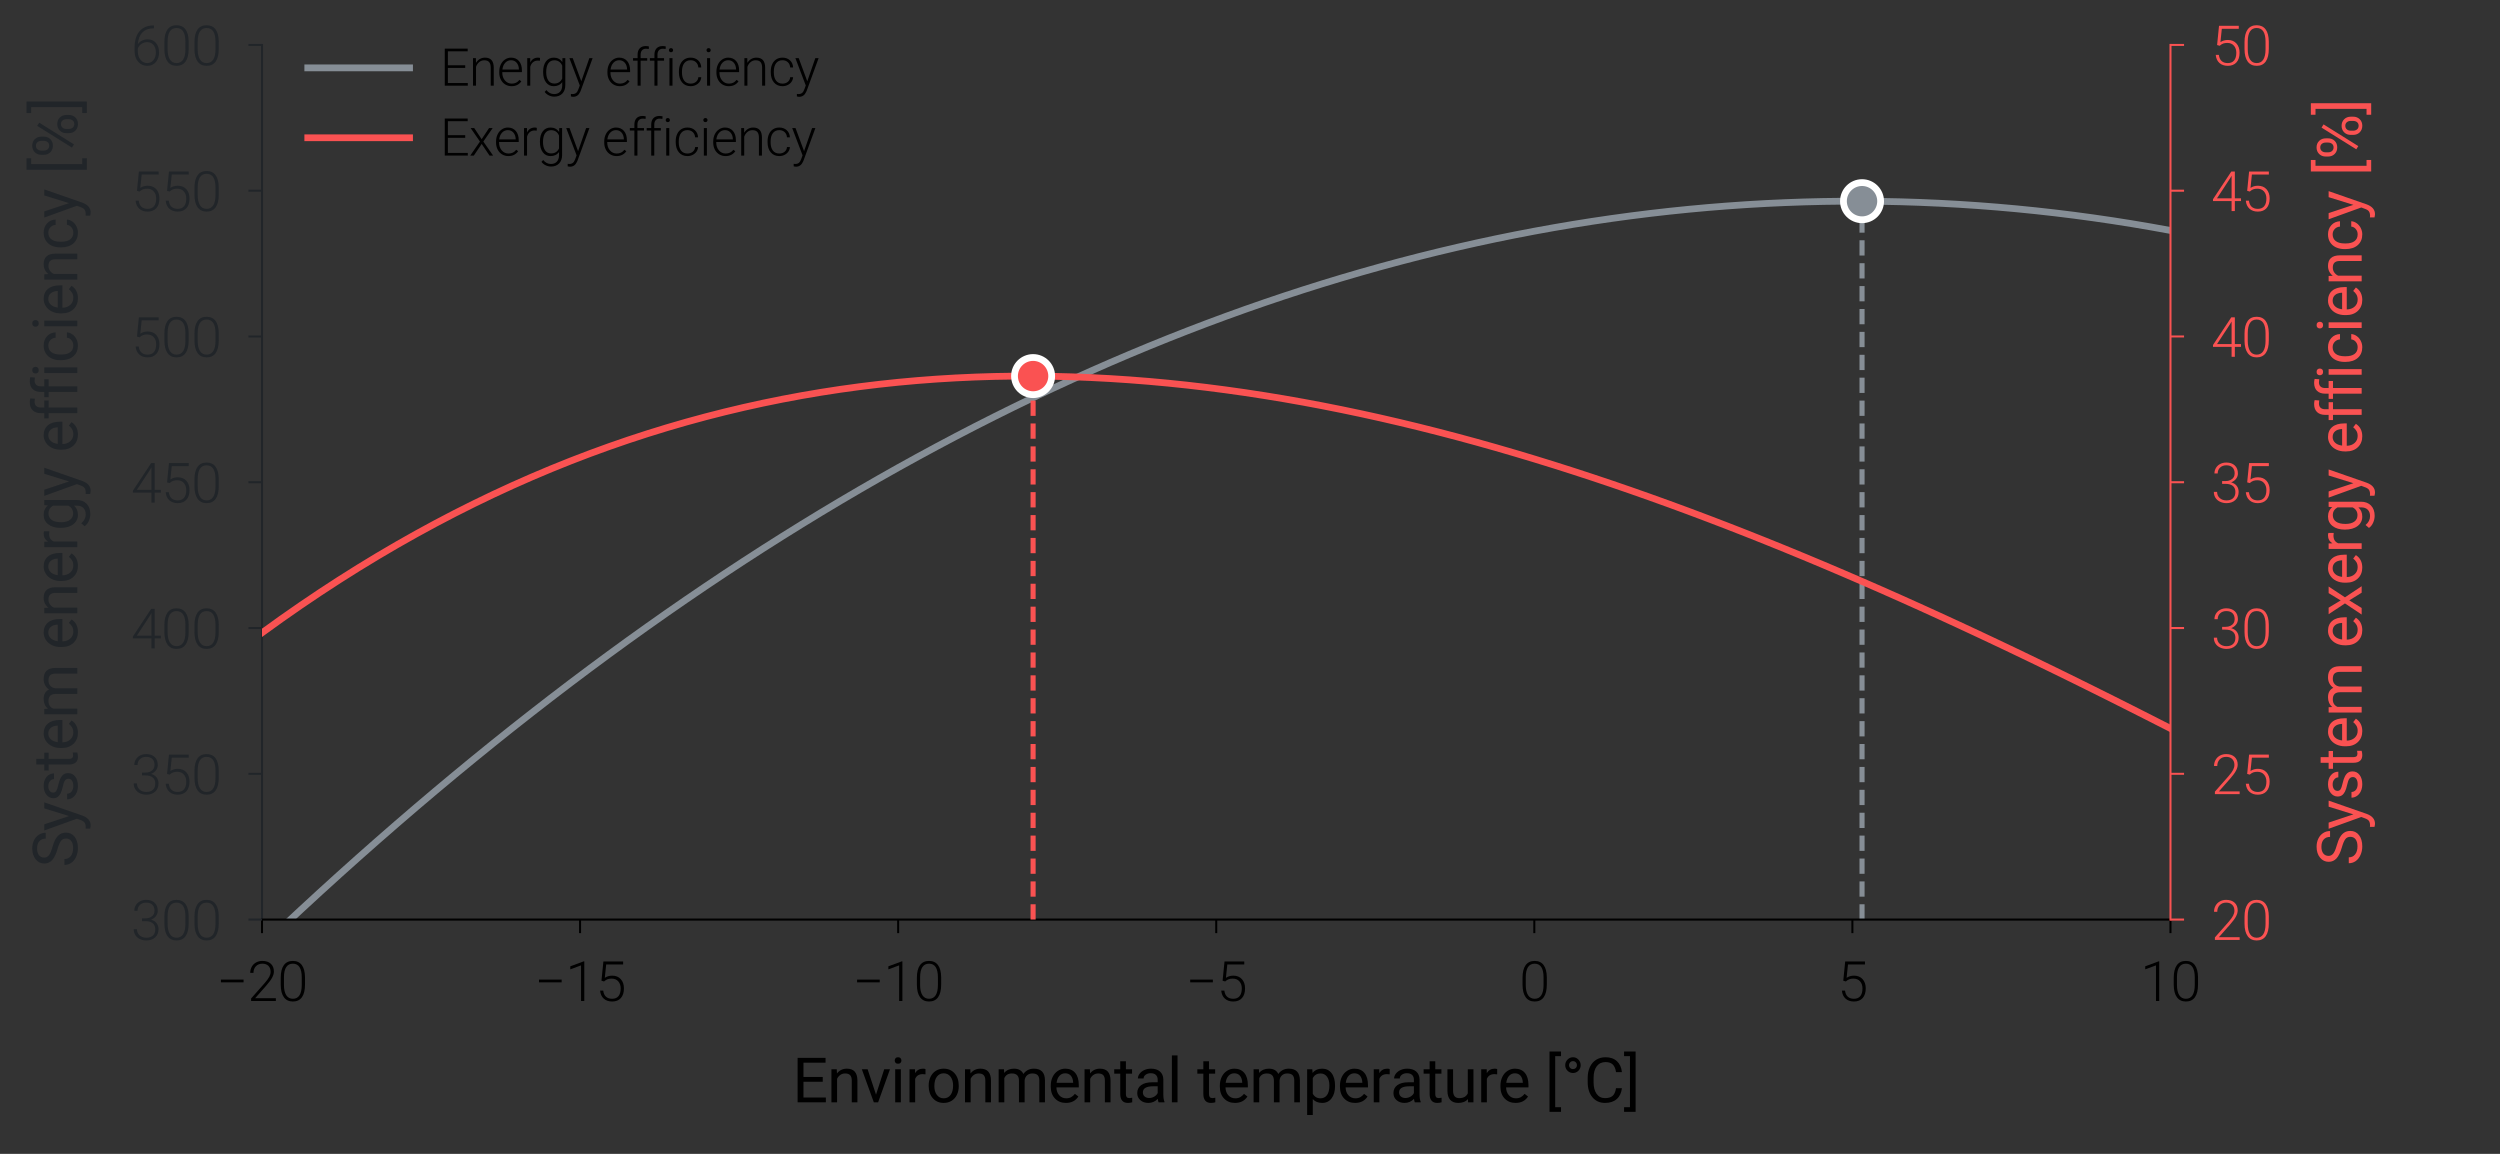 <?xml version="1.0" encoding="utf-8" standalone="no"?>
<!DOCTYPE svg PUBLIC "-//W3C//DTD SVG 1.1//EN"
  "http://www.w3.org/Graphics/SVG/1.1/DTD/svg11.dtd">
<svg xmlns:xlink="http://www.w3.org/1999/xlink" width="368.504pt" height="170.079pt" viewBox="0 0 368.504 170.079" xmlns="http://www.w3.org/2000/svg" version="1.1">
 <rect x="0" y="0" width="368.504" height="170.079" fill="#333333" stroke="none"/>
 <defs>
  <style type="text/css">*{stroke-linejoin: round; stroke-linecap: butt}</style>
 </defs>
 <g id="figure_1">
  <g id="patch_1">
   <path d="M 0 170.079 
L 368.504 170.079 
L 368.504 0 
L 0 0 
L 0 170.079 
z
" style="fill: none"/>
  </g>
  <g id="axes_1">
   <g id="patch_2">
    <path d="M 38.618 135.545 
L 319.932 135.545 
L 319.932 6.623 
L 38.618 6.623 
L 38.618 135.545 
z
" style="fill: none"/>
   </g>
   <g id="line2d_1">
    <path d="M 38.618 139.482 
L 41.459 136.798 
L 44.301 134.148 
L 47.142 131.533 
L 49.984 128.953 
L 52.826 126.408 
L 55.667 123.897 
L 58.509 121.421 
L 61.35 118.979 
L 64.192 116.572 
L 67.033 114.199 
L 69.875 111.861 
L 72.716 109.556 
L 75.558 107.286 
L 78.4 105.05 
L 81.241 102.848 
L 84.083 100.679 
L 86.924 98.545 
L 89.766 96.444 
L 92.607 94.377 
L 95.449 92.344 
L 98.29 90.344 
L 101.132 88.378 
L 103.974 86.445 
L 106.815 84.545 
L 109.657 82.679 
L 112.498 80.845 
L 115.34 79.045 
L 118.181 77.278 
L 121.023 75.543 
L 123.864 73.842 
L 126.706 72.173 
L 129.548 70.538 
L 132.389 68.934 
L 135.231 67.364 
L 138.072 65.826 
L 140.914 64.32 
L 143.755 62.847 
L 146.597 61.407 
L 149.438 59.999 
L 152.28 58.623 
L 155.122 57.279 
L 157.963 55.968 
L 160.805 54.688 
L 163.646 53.441 
L 166.488 52.226 
L 169.329 51.043 
L 172.171 49.892 
L 175.012 48.773 
L 177.854 47.686 
L 180.695 46.631 
L 183.537 45.608 
L 186.379 44.617 
L 189.22 43.657 
L 192.062 42.73 
L 194.903 41.834 
L 197.745 40.97 
L 200.586 40.138 
L 203.428 39.338 
L 206.269 38.569 
L 209.111 37.832 
L 211.953 37.127 
L 214.794 36.454 
L 217.636 35.812 
L 220.477 35.202 
L 223.319 34.624 
L 226.16 34.078 
L 229.002 33.563 
L 231.843 33.08 
L 234.685 32.629 
L 237.527 32.209 
L 240.368 31.822 
L 243.21 31.466 
L 246.051 31.142 
L 248.893 30.85 
L 251.734 30.589 
L 254.576 30.361 
L 257.417 30.164 
L 260.259 29.999 
L 263.101 29.867 
L 265.942 29.766 
L 268.784 29.697 
L 271.625 29.66 
L 274.467 29.655 
L 277.308 29.683 
L 280.15 29.742 
L 282.991 29.834 
L 285.833 29.958 
L 288.675 30.114 
L 291.516 30.302 
L 294.358 30.523 
L 297.199 30.776 
L 300.041 31.062 
L 302.882 31.38 
L 305.724 31.73 
L 308.565 32.114 
L 311.407 32.529 
L 314.249 32.978 
L 317.09 33.459 
L 319.932 33.973 
" clip-path="url(#pca8b439098)" style="fill: none; stroke: #868e96; stroke-linecap: square"/>
   </g>
   <g id="line2d_2">
    <path d="M 274.467 135.545 
L 274.467 29.655 
" clip-path="url(#pca8b439098)" style="fill: none; stroke-dasharray: 2.25,1.125; stroke-dashoffset: 0; stroke: #868e96; stroke-width: 0.75"/>
   </g>
   <g id="patch_3">
    <path d="M 38.618 135.545 
L 38.618 6.623 
" style="fill: none; stroke: #212529; stroke-width: 0.3; stroke-linejoin: miter; stroke-linecap: square"/>
   </g>
   <g id="patch_4">
    <path d="M 38.618 135.545 
L 319.932 135.545 
" style="fill: none; stroke: #000000; stroke-width: 0.3; stroke-linejoin: miter; stroke-linecap: square"/>
   </g>
   <g id="matplotlib.axis_1">
    <g id="xtick_1">
     <g id="line2d_3">
      <defs>
       <path id="m936cfe4690" d="M 0 0 
L 0 2 
" style="stroke: #000000; stroke-width: 0.3"/>
      </defs>
      <g>
       <use xlink:href="#m936cfe4690" x="38.618" y="135.545" style="stroke: #000000; stroke-width: 0.3"/>
      </g>
     </g>
     <g id="text_1">
      <!-- −20 -->
      <g transform="translate(31.903 147.545) scale(0.08 -0.08)">
       <defs>
        <path id="Roboto-Light-2212" d="M 3125 2144 
L 516 2144 
L 516 2463 
L 3125 2463 
L 3125 2144 
z
" transform="scale(0.016)"/>
        <path id="Roboto-Light-32" d="M 3278 0 
L 428 0 
L 428 288 
L 1988 2056 
Q 2375 2503 2525 2793 
Q 2675 3084 2675 3359 
Q 2675 3791 2422 4042 
Q 2169 4294 1725 4294 
Q 1266 4294 983 4000 
Q 700 3706 700 3238 
L 328 3238 
Q 328 3622 501 3937 
Q 675 4253 995 4433 
Q 1316 4613 1725 4613 
Q 2350 4613 2701 4284 
Q 3053 3956 3053 3391 
Q 3053 3072 2854 2694 
Q 2656 2316 2156 1750 
L 888 316 
L 3278 316 
L 3278 0 
z
" transform="scale(0.016)"/>
        <path id="Roboto-Light-30" d="M 3172 1897 
Q 3172 934 2819 435 
Q 2466 -63 1778 -63 
Q 1103 -63 743 426 
Q 384 916 375 1850 
L 375 2666 
Q 375 3625 731 4119 
Q 1088 4613 1772 4613 
Q 2447 4613 2803 4136 
Q 3159 3659 3172 2731 
L 3172 1897 
z
M 2797 2713 
Q 2797 3494 2542 3894 
Q 2288 4294 1772 4294 
Q 1266 4294 1009 3903 
Q 753 3513 747 2750 
L 747 1856 
Q 747 1078 1011 665 
Q 1275 253 1778 253 
Q 2278 253 2536 656 
Q 2794 1059 2797 1838 
L 2797 2713 
z
" transform="scale(0.016)"/>
       </defs>
       <use xlink:href="#Roboto-Light-2212"/>
       <use xlink:href="#Roboto-Light-32" transform="translate(57.031 0)"/>
       <use xlink:href="#Roboto-Light-30" transform="translate(112.451 0)"/>
      </g>
     </g>
    </g>
    <g id="xtick_2">
     <g id="line2d_4">
      <g>
       <use xlink:href="#m936cfe4690" x="85.503" y="135.545" style="stroke: #000000; stroke-width: 0.3"/>
      </g>
     </g>
     <g id="text_2">
      <!-- −15 -->
      <g transform="translate(78.788 147.545) scale(0.08 -0.08)">
       <defs>
        <path id="Roboto-Light-31" d="M 2169 0 
L 1794 0 
L 1794 4100 
L 556 3641 
L 556 3991 
L 2106 4566 
L 2169 4566 
L 2169 0 
z
" transform="scale(0.016)"/>
        <path id="Roboto-Light-35" d="M 681 2331 
L 903 4550 
L 3178 4550 
L 3178 4203 
L 1225 4203 
L 1066 2666 
Q 1431 2916 1922 2916 
Q 2538 2916 2903 2516 
Q 3269 2116 3269 1450 
Q 3269 731 2912 334 
Q 2556 -63 1909 -63 
Q 1316 -63 947 268 
Q 578 600 525 1197 
L 884 1197 
Q 938 731 1200 492 
Q 1463 253 1909 253 
Q 2397 253 2645 562 
Q 2894 872 2894 1444 
Q 2894 1944 2616 2259 
Q 2338 2575 1856 2575 
Q 1591 2575 1394 2508 
Q 1197 2441 978 2247 
L 681 2331 
z
" transform="scale(0.016)"/>
       </defs>
       <use xlink:href="#Roboto-Light-2212"/>
       <use xlink:href="#Roboto-Light-31" transform="translate(57.031 0)"/>
       <use xlink:href="#Roboto-Light-35" transform="translate(112.451 0)"/>
      </g>
     </g>
    </g>
    <g id="xtick_3">
     <g id="line2d_5">
      <g>
       <use xlink:href="#m936cfe4690" x="132.389" y="135.545" style="stroke: #000000; stroke-width: 0.3"/>
      </g>
     </g>
     <g id="text_3">
      <!-- −10 -->
      <g transform="translate(125.674 147.545) scale(0.08 -0.08)">
       <use xlink:href="#Roboto-Light-2212"/>
       <use xlink:href="#Roboto-Light-31" transform="translate(57.031 0)"/>
       <use xlink:href="#Roboto-Light-30" transform="translate(112.451 0)"/>
      </g>
     </g>
    </g>
    <g id="xtick_4">
     <g id="line2d_6">
      <g>
       <use xlink:href="#m936cfe4690" x="179.275" y="135.545" style="stroke: #000000; stroke-width: 0.3"/>
      </g>
     </g>
     <g id="text_4">
      <!-- −5 -->
      <g transform="translate(174.777 147.545) scale(0.08 -0.08)">
       <use xlink:href="#Roboto-Light-2212"/>
       <use xlink:href="#Roboto-Light-35" transform="translate(57.031 0)"/>
      </g>
     </g>
    </g>
    <g id="xtick_5">
     <g id="line2d_7">
      <g>
       <use xlink:href="#m936cfe4690" x="226.16" y="135.545" style="stroke: #000000; stroke-width: 0.3"/>
      </g>
     </g>
     <g id="text_5">
      <!-- 0 -->
      <g transform="translate(223.943 147.545) scale(0.08 -0.08)">
       <use xlink:href="#Roboto-Light-30"/>
      </g>
     </g>
    </g>
    <g id="xtick_6">
     <g id="line2d_8">
      <g>
       <use xlink:href="#m936cfe4690" x="273.046" y="135.545" style="stroke: #000000; stroke-width: 0.3"/>
      </g>
     </g>
     <g id="text_6">
      <!-- 5 -->
      <g transform="translate(270.829 147.545) scale(0.08 -0.08)">
       <use xlink:href="#Roboto-Light-35"/>
      </g>
     </g>
    </g>
    <g id="xtick_7">
     <g id="line2d_9">
      <g>
       <use xlink:href="#m936cfe4690" x="319.932" y="135.545" style="stroke: #000000; stroke-width: 0.3"/>
      </g>
     </g>
     <g id="text_7">
      <!-- 10 -->
      <g transform="translate(315.498 147.545) scale(0.08 -0.08)">
       <use xlink:href="#Roboto-Light-31"/>
       <use xlink:href="#Roboto-Light-30" transform="translate(55.42 0)"/>
      </g>
     </g>
    </g>
    <g id="text_8">
     <!-- Environmental temperature [°C] -->
     <g transform="translate(116.809 162.482) scale(0.09 -0.09)">
      <defs>
       <path id="Roboto-Regular-45" d="M 3100 2103 
L 1128 2103 
L 1128 491 
L 3419 491 
L 3419 0 
L 528 0 
L 528 4550 
L 3388 4550 
L 3388 4056 
L 1128 4056 
L 1128 2594 
L 3100 2594 
L 3100 2103 
z
" transform="scale(0.016)"/>
       <path id="Roboto-Regular-6e" d="M 984 3381 
L 1003 2956 
Q 1391 3444 2016 3444 
Q 3088 3444 3097 2234 
L 3097 0 
L 2519 0 
L 2519 2238 
Q 2516 2603 2352 2778 
Q 2188 2953 1841 2953 
Q 1559 2953 1346 2803 
Q 1134 2653 1016 2409 
L 1016 0 
L 438 0 
L 438 3381 
L 984 3381 
z
" transform="scale(0.016)"/>
       <path id="Roboto-Regular-76" d="M 1553 784 
L 2391 3381 
L 2981 3381 
L 1769 0 
L 1328 0 
L 103 3381 
L 694 3381 
L 1553 784 
z
" transform="scale(0.016)"/>
       <path id="Roboto-Regular-69" d="M 1066 0 
L 488 0 
L 488 3381 
L 1066 3381 
L 1066 0 
z
M 441 4278 
Q 441 4419 527 4516 
Q 613 4613 781 4613 
Q 950 4613 1037 4516 
Q 1125 4419 1125 4278 
Q 1125 4138 1037 4044 
Q 950 3950 781 3950 
Q 613 3950 527 4044 
Q 441 4138 441 4278 
z
" transform="scale(0.016)"/>
       <path id="Roboto-Regular-72" d="M 2072 2863 
Q 1941 2884 1788 2884 
Q 1219 2884 1016 2400 
L 1016 0 
L 438 0 
L 438 3381 
L 1000 3381 
L 1009 2991 
Q 1294 3444 1816 3444 
Q 1984 3444 2072 3400 
L 2072 2863 
z
" transform="scale(0.016)"/>
       <path id="Roboto-Regular-6f" d="M 284 1722 
Q 284 2219 479 2616 
Q 675 3013 1023 3228 
Q 1372 3444 1819 3444 
Q 2509 3444 2936 2966 
Q 3363 2488 3363 1694 
L 3363 1653 
Q 3363 1159 3173 767 
Q 2984 375 2632 156 
Q 2281 -63 1825 -63 
Q 1138 -63 711 415 
Q 284 894 284 1681 
L 284 1722 
z
M 866 1653 
Q 866 1091 1127 750 
Q 1388 409 1825 409 
Q 2266 409 2525 754 
Q 2784 1100 2784 1722 
Q 2784 2278 2520 2623 
Q 2256 2969 1819 2969 
Q 1391 2969 1128 2628 
Q 866 2288 866 1653 
z
" transform="scale(0.016)"/>
       <path id="Roboto-Regular-6d" d="M 981 3381 
L 997 3006 
Q 1369 3444 2000 3444 
Q 2709 3444 2966 2900 
Q 3134 3144 3404 3294 
Q 3675 3444 4044 3444 
Q 5156 3444 5175 2266 
L 5175 0 
L 4597 0 
L 4597 2231 
Q 4597 2594 4431 2773 
Q 4266 2953 3875 2953 
Q 3553 2953 3340 2761 
Q 3128 2569 3094 2244 
L 3094 0 
L 2513 0 
L 2513 2216 
Q 2513 2953 1791 2953 
Q 1222 2953 1013 2469 
L 1013 0 
L 434 0 
L 434 3381 
L 981 3381 
z
" transform="scale(0.016)"/>
       <path id="Roboto-Regular-65" d="M 1841 -63 
Q 1153 -63 722 389 
Q 291 841 291 1597 
L 291 1703 
Q 291 2206 483 2601 
Q 675 2997 1020 3220 
Q 1366 3444 1769 3444 
Q 2428 3444 2793 3009 
Q 3159 2575 3159 1766 
L 3159 1525 
L 869 1525 
Q 881 1025 1161 717 
Q 1441 409 1872 409 
Q 2178 409 2390 534 
Q 2603 659 2763 866 
L 3116 591 
Q 2691 -63 1841 -63 
z
M 1769 2969 
Q 1419 2969 1181 2714 
Q 944 2459 888 2000 
L 2581 2000 
L 2581 2044 
Q 2556 2484 2343 2726 
Q 2131 2969 1769 2969 
z
" transform="scale(0.016)"/>
       <path id="Roboto-Regular-74" d="M 1222 4200 
L 1222 3381 
L 1853 3381 
L 1853 2934 
L 1222 2934 
L 1222 838 
Q 1222 634 1306 532 
Q 1391 431 1594 431 
Q 1694 431 1869 469 
L 1869 0 
Q 1641 -63 1425 -63 
Q 1038 -63 841 171 
Q 644 406 644 838 
L 644 2934 
L 28 2934 
L 28 3381 
L 644 3381 
L 644 4200 
L 1222 4200 
z
" transform="scale(0.016)"/>
       <path id="Roboto-Regular-61" d="M 2525 0 
Q 2475 100 2444 356 
Q 2041 -63 1481 -63 
Q 981 -63 661 220 
Q 341 503 341 938 
Q 341 1466 742 1758 
Q 1144 2050 1872 2050 
L 2434 2050 
L 2434 2316 
Q 2434 2619 2253 2798 
Q 2072 2978 1719 2978 
Q 1409 2978 1200 2822 
Q 991 2666 991 2444 
L 409 2444 
Q 409 2697 589 2933 
Q 769 3169 1076 3306 
Q 1384 3444 1753 3444 
Q 2338 3444 2669 3151 
Q 3000 2859 3013 2347 
L 3013 791 
Q 3013 325 3131 50 
L 3131 0 
L 2525 0 
z
M 1566 441 
Q 1838 441 2081 581 
Q 2325 722 2434 947 
L 2434 1641 
L 1981 1641 
Q 919 1641 919 1019 
Q 919 747 1100 594 
Q 1281 441 1566 441 
z
" transform="scale(0.016)"/>
       <path id="Roboto-Regular-6c" d="M 1066 0 
L 488 0 
L 488 4800 
L 1066 4800 
L 1066 0 
z
" transform="scale(0.016)"/>
       <path id="Roboto-Regular-20" transform="scale(0.016)"/>
       <path id="Roboto-Regular-70" d="M 3294 1653 
Q 3294 881 2941 409 
Q 2588 -63 1984 -63 
Q 1369 -63 1016 328 
L 1016 -1300 
L 438 -1300 
L 438 3381 
L 966 3381 
L 994 3006 
Q 1347 3444 1975 3444 
Q 2584 3444 2939 2984 
Q 3294 2525 3294 1706 
L 3294 1653 
z
M 2716 1719 
Q 2716 2291 2472 2622 
Q 2228 2953 1803 2953 
Q 1278 2953 1016 2488 
L 1016 872 
Q 1275 409 1809 409 
Q 2225 409 2470 739 
Q 2716 1069 2716 1719 
z
" transform="scale(0.016)"/>
       <path id="Roboto-Regular-75" d="M 2525 334 
Q 2188 -63 1534 -63 
Q 994 -63 711 251 
Q 428 566 425 1181 
L 425 3381 
L 1003 3381 
L 1003 1197 
Q 1003 428 1628 428 
Q 2291 428 2509 922 
L 2509 3381 
L 3088 3381 
L 3088 0 
L 2538 0 
L 2525 334 
z
" transform="scale(0.016)"/>
       <path id="Roboto-Regular-5b" d="M 1634 4725 
L 1038 4725 
L 1038 -500 
L 1634 -500 
L 1634 -975 
L 456 -975 
L 456 5200 
L 1634 5200 
L 1634 4725 
z
" transform="scale(0.016)"/>
       <path id="Roboto-Regular-b0" d="M 406 3800 
Q 406 4125 639 4369 
Q 872 4613 1203 4613 
Q 1528 4613 1758 4370 
Q 1988 4128 1988 3800 
Q 1988 3469 1758 3234 
Q 1528 3000 1203 3000 
Q 875 3000 640 3234 
Q 406 3469 406 3800 
z
M 1203 3400 
Q 1372 3400 1487 3511 
Q 1603 3622 1603 3800 
Q 1603 3981 1487 4098 
Q 1372 4216 1203 4216 
Q 1031 4216 914 4092 
Q 797 3969 797 3800 
Q 797 3631 914 3515 
Q 1031 3400 1203 3400 
z
" transform="scale(0.016)"/>
       <path id="Roboto-Regular-43" d="M 3875 1444 
Q 3791 722 3342 329 
Q 2894 -63 2150 -63 
Q 1344 -63 858 515 
Q 372 1094 372 2063 
L 372 2500 
Q 372 3134 598 3615 
Q 825 4097 1240 4355 
Q 1656 4613 2203 4613 
Q 2928 4613 3365 4208 
Q 3803 3803 3875 3088 
L 3272 3088 
Q 3194 3631 2933 3875 
Q 2672 4119 2203 4119 
Q 1628 4119 1301 3694 
Q 975 3269 975 2484 
L 975 2044 
Q 975 1303 1284 865 
Q 1594 428 2150 428 
Q 2650 428 2917 654 
Q 3184 881 3272 1444 
L 3875 1444 
z
" transform="scale(0.016)"/>
       <path id="Roboto-Regular-5d" d="M 28 5200 
L 1209 5200 
L 1209 -975 
L 28 -975 
L 28 -500 
L 631 -500 
L 631 4725 
L 28 4725 
L 28 5200 
z
" transform="scale(0.016)"/>
      </defs>
      <use xlink:href="#Roboto-Regular-45"/>
      <use xlink:href="#Roboto-Regular-6e" transform="translate(56.836 0)"/>
      <use xlink:href="#Roboto-Regular-76" transform="translate(112.012 0)"/>
      <use xlink:href="#Roboto-Regular-69" transform="translate(160.449 0)"/>
      <use xlink:href="#Roboto-Regular-72" transform="translate(184.717 0)"/>
      <use xlink:href="#Roboto-Regular-6f" transform="translate(218.555 0)"/>
      <use xlink:href="#Roboto-Regular-6e" transform="translate(275.586 0)"/>
      <use xlink:href="#Roboto-Regular-6d" transform="translate(330.762 0)"/>
      <use xlink:href="#Roboto-Regular-65" transform="translate(418.408 0)"/>
      <use xlink:href="#Roboto-Regular-6e" transform="translate(471.387 0)"/>
      <use xlink:href="#Roboto-Regular-74" transform="translate(526.562 0)"/>
      <use xlink:href="#Roboto-Regular-61" transform="translate(559.229 0)"/>
      <use xlink:href="#Roboto-Regular-6c" transform="translate(613.623 0)"/>
      <use xlink:href="#Roboto-Regular-20" transform="translate(637.891 0)"/>
      <use xlink:href="#Roboto-Regular-74" transform="translate(662.646 0)"/>
      <use xlink:href="#Roboto-Regular-65" transform="translate(695.312 0)"/>
      <use xlink:href="#Roboto-Regular-6d" transform="translate(748.291 0)"/>
      <use xlink:href="#Roboto-Regular-70" transform="translate(835.938 0)"/>
      <use xlink:href="#Roboto-Regular-65" transform="translate(892.041 0)"/>
      <use xlink:href="#Roboto-Regular-72" transform="translate(945.02 0)"/>
      <use xlink:href="#Roboto-Regular-61" transform="translate(978.857 0)"/>
      <use xlink:href="#Roboto-Regular-74" transform="translate(1033.252 0)"/>
      <use xlink:href="#Roboto-Regular-75" transform="translate(1065.918 0)"/>
      <use xlink:href="#Roboto-Regular-72" transform="translate(1121.045 0)"/>
      <use xlink:href="#Roboto-Regular-65" transform="translate(1154.883 0)"/>
      <use xlink:href="#Roboto-Regular-20" transform="translate(1207.861 0)"/>
      <use xlink:href="#Roboto-Regular-5b" transform="translate(1232.617 0)"/>
      <use xlink:href="#Roboto-Regular-b0" transform="translate(1259.131 0)"/>
      <use xlink:href="#Roboto-Regular-43" transform="translate(1296.484 0)"/>
      <use xlink:href="#Roboto-Regular-5d" transform="translate(1361.572 0)"/>
     </g>
    </g>
   </g>
   <g id="matplotlib.axis_2">
    <g id="ytick_1">
     <g id="line2d_10">
      <defs>
       <path id="m266d55caeb" d="M 0 0 
L -2 0 
" style="stroke: #212529; stroke-width: 0.3"/>
      </defs>
      <g>
       <use xlink:href="#m266d55caeb" x="38.618" y="135.545" style="fill: #212529; stroke: #212529; stroke-width: 0.3"/>
      </g>
     </g>
     <g id="text_9">
      <!-- 300 -->
      <g style="fill: #212529" transform="translate(19.317 138.545) scale(0.08 -0.08)">
       <defs>
        <path id="Roboto-Light-33" d="M 1259 2478 
L 1647 2478 
Q 1969 2478 2209 2592 
Q 2450 2706 2576 2904 
Q 2703 3103 2703 3363 
Q 2703 3800 2456 4047 
Q 2209 4294 1747 4294 
Q 1309 4294 1029 4036 
Q 750 3778 750 3356 
L 375 3356 
Q 375 3709 553 4001 
Q 731 4294 1047 4453 
Q 1363 4613 1747 4613 
Q 2366 4613 2722 4275 
Q 3078 3938 3078 3350 
Q 3078 3022 2870 2745 
Q 2663 2469 2300 2331 
Q 2725 2213 2944 1923 
Q 3163 1634 3163 1234 
Q 3163 650 2781 293 
Q 2400 -63 1763 -63 
Q 1356 -63 1017 100 
Q 678 263 492 555 
Q 306 847 306 1234 
L 681 1234 
Q 681 800 984 526 
Q 1288 253 1763 253 
Q 2247 253 2517 501 
Q 2788 750 2788 1222 
Q 2788 1678 2495 1918 
Q 2203 2159 1634 2159 
L 1259 2159 
L 1259 2478 
z
" transform="scale(0.016)"/>
       </defs>
       <use xlink:href="#Roboto-Light-33"/>
       <use xlink:href="#Roboto-Light-30" transform="translate(55.42 0)"/>
       <use xlink:href="#Roboto-Light-30" transform="translate(110.84 0)"/>
      </g>
     </g>
    </g>
    <g id="ytick_2">
     <g id="line2d_11">
      <g>
       <use xlink:href="#m266d55caeb" x="38.618" y="114.058" style="fill: #212529; stroke: #212529; stroke-width: 0.3"/>
      </g>
     </g>
     <g id="text_10">
      <!-- 350 -->
      <g style="fill: #212529" transform="translate(19.317 117.058) scale(0.08 -0.08)">
       <use xlink:href="#Roboto-Light-33"/>
       <use xlink:href="#Roboto-Light-35" transform="translate(55.42 0)"/>
       <use xlink:href="#Roboto-Light-30" transform="translate(110.84 0)"/>
      </g>
     </g>
    </g>
    <g id="ytick_3">
     <g id="line2d_12">
      <g>
       <use xlink:href="#m266d55caeb" x="38.618" y="92.571" style="fill: #212529; stroke: #212529; stroke-width: 0.3"/>
      </g>
     </g>
     <g id="text_11">
      <!-- 400 -->
      <g style="fill: #212529" transform="translate(19.317 95.571) scale(0.08 -0.08)">
       <defs>
        <path id="Roboto-Light-34" d="M 2725 1466 
L 3434 1466 
L 3434 1150 
L 2725 1150 
L 2725 0 
L 2350 0 
L 2350 1150 
L 209 1150 
L 209 1363 
L 2316 4550 
L 2725 4550 
L 2725 1466 
z
M 669 1466 
L 2350 1466 
L 2350 4066 
L 2184 3778 
L 669 1466 
z
" transform="scale(0.016)"/>
       </defs>
       <use xlink:href="#Roboto-Light-34"/>
       <use xlink:href="#Roboto-Light-30" transform="translate(55.42 0)"/>
       <use xlink:href="#Roboto-Light-30" transform="translate(110.84 0)"/>
      </g>
     </g>
    </g>
    <g id="ytick_4">
     <g id="line2d_13">
      <g>
       <use xlink:href="#m266d55caeb" x="38.618" y="71.084" style="fill: #212529; stroke: #212529; stroke-width: 0.3"/>
      </g>
     </g>
     <g id="text_12">
      <!-- 450 -->
      <g style="fill: #212529" transform="translate(19.317 74.084) scale(0.08 -0.08)">
       <use xlink:href="#Roboto-Light-34"/>
       <use xlink:href="#Roboto-Light-35" transform="translate(55.42 0)"/>
       <use xlink:href="#Roboto-Light-30" transform="translate(110.84 0)"/>
      </g>
     </g>
    </g>
    <g id="ytick_5">
     <g id="line2d_14">
      <g>
       <use xlink:href="#m266d55caeb" x="38.618" y="49.597" style="fill: #212529; stroke: #212529; stroke-width: 0.3"/>
      </g>
     </g>
     <g id="text_13">
      <!-- 500 -->
      <g style="fill: #212529" transform="translate(19.317 52.597) scale(0.08 -0.08)">
       <use xlink:href="#Roboto-Light-35"/>
       <use xlink:href="#Roboto-Light-30" transform="translate(55.42 0)"/>
       <use xlink:href="#Roboto-Light-30" transform="translate(110.84 0)"/>
      </g>
     </g>
    </g>
    <g id="ytick_6">
     <g id="line2d_15">
      <g>
       <use xlink:href="#m266d55caeb" x="38.618" y="28.11" style="fill: #212529; stroke: #212529; stroke-width: 0.3"/>
      </g>
     </g>
     <g id="text_14">
      <!-- 550 -->
      <g style="fill: #212529" transform="translate(19.317 31.11) scale(0.08 -0.08)">
       <use xlink:href="#Roboto-Light-35"/>
       <use xlink:href="#Roboto-Light-35" transform="translate(55.42 0)"/>
       <use xlink:href="#Roboto-Light-30" transform="translate(110.84 0)"/>
      </g>
     </g>
    </g>
    <g id="ytick_7">
     <g id="line2d_16">
      <g>
       <use xlink:href="#m266d55caeb" x="38.618" y="6.623" style="fill: #212529; stroke: #212529; stroke-width: 0.3"/>
      </g>
     </g>
     <g id="text_15">
      <!-- 600 -->
      <g style="fill: #212529" transform="translate(19.317 9.623) scale(0.08 -0.08)">
       <defs>
        <path id="Roboto-Light-36" d="M 2634 4584 
L 2634 4256 
L 2591 4256 
Q 1775 4256 1306 3776 
Q 838 3297 788 2444 
Q 975 2703 1265 2845 
Q 1556 2988 1916 2988 
Q 2516 2988 2870 2573 
Q 3225 2159 3225 1491 
Q 3225 1047 3059 690 
Q 2894 334 2584 135 
Q 2275 -63 1878 -63 
Q 1225 -63 815 410 
Q 406 884 406 1634 
L 406 2009 
Q 406 3231 962 3901 
Q 1519 4572 2541 4584 
L 2634 4584 
z
M 1856 2666 
Q 1500 2666 1192 2455 
Q 884 2244 781 1919 
L 781 1600 
Q 781 1006 1086 631 
Q 1391 256 1878 256 
Q 2316 256 2586 603 
Q 2856 950 2856 1478 
Q 2856 2016 2586 2341 
Q 2316 2666 1856 2666 
z
" transform="scale(0.016)"/>
       </defs>
       <use xlink:href="#Roboto-Light-36"/>
       <use xlink:href="#Roboto-Light-30" transform="translate(55.42 0)"/>
       <use xlink:href="#Roboto-Light-30" transform="translate(110.84 0)"/>
      </g>
     </g>
    </g>
    <g id="text_16">
     <!-- System energy efficiency [%] -->
     <g style="fill: #212529" transform="translate(11.396 127.853) rotate(-90) scale(0.09 -0.09)">
      <defs>
       <path id="Roboto-Regular-53" d="M 1869 2028 
Q 1097 2250 745 2573 
Q 394 2897 394 3372 
Q 394 3909 823 4261 
Q 1253 4613 1941 4613 
Q 2409 4613 2776 4431 
Q 3144 4250 3345 3931 
Q 3547 3613 3547 3234 
L 2944 3234 
Q 2944 3647 2681 3883 
Q 2419 4119 1941 4119 
Q 1497 4119 1248 3923 
Q 1000 3728 1000 3381 
Q 1000 3103 1236 2911 
Q 1472 2719 2039 2559 
Q 2606 2400 2926 2208 
Q 3247 2016 3401 1759 
Q 3556 1503 3556 1156 
Q 3556 603 3125 270 
Q 2694 -63 1972 -63 
Q 1503 -63 1097 117 
Q 691 297 470 609 
Q 250 922 250 1319 
L 853 1319 
Q 853 906 1158 667 
Q 1463 428 1972 428 
Q 2447 428 2700 622 
Q 2953 816 2953 1150 
Q 2953 1484 2718 1667 
Q 2484 1850 1869 2028 
z
" transform="scale(0.016)"/>
       <path id="Roboto-Regular-79" d="M 1544 847 
L 2331 3381 
L 2950 3381 
L 1591 -522 
Q 1275 -1366 588 -1366 
L 478 -1356 
L 263 -1316 
L 263 -847 
L 419 -859 
Q 713 -859 877 -740 
Q 1041 -622 1147 -306 
L 1275 38 
L 69 3381 
L 700 3381 
L 1544 847 
z
" transform="scale(0.016)"/>
       <path id="Roboto-Regular-73" d="M 2406 897 
Q 2406 1131 2229 1261 
Q 2053 1391 1614 1484 
Q 1175 1578 917 1709 
Q 659 1841 536 2022 
Q 413 2203 413 2453 
Q 413 2869 764 3156 
Q 1116 3444 1663 3444 
Q 2238 3444 2595 3147 
Q 2953 2850 2953 2388 
L 2372 2388 
Q 2372 2625 2170 2797 
Q 1969 2969 1663 2969 
Q 1347 2969 1169 2831 
Q 991 2694 991 2472 
Q 991 2263 1156 2156 
Q 1322 2050 1755 1953 
Q 2188 1856 2456 1722 
Q 2725 1588 2854 1398 
Q 2984 1209 2984 938 
Q 2984 484 2621 210 
Q 2259 -63 1681 -63 
Q 1275 -63 962 81 
Q 650 225 473 483 
Q 297 741 297 1041 
L 875 1041 
Q 891 750 1108 579 
Q 1325 409 1681 409 
Q 2009 409 2207 542 
Q 2406 675 2406 897 
z
" transform="scale(0.016)"/>
       <path id="Roboto-Regular-67" d="M 300 1719 
Q 300 2509 665 2976 
Q 1031 3444 1634 3444 
Q 2253 3444 2600 3006 
L 2628 3381 
L 3156 3381 
L 3156 81 
Q 3156 -575 2767 -953 
Q 2378 -1331 1722 -1331 
Q 1356 -1331 1006 -1175 
Q 656 -1019 472 -747 
L 772 -400 
Q 1144 -859 1681 -859 
Q 2103 -859 2339 -621 
Q 2575 -384 2575 47 
L 2575 338 
Q 2228 -63 1628 -63 
Q 1034 -63 667 415 
Q 300 894 300 1719 
z
M 881 1653 
Q 881 1081 1115 754 
Q 1350 428 1772 428 
Q 2319 428 2575 925 
L 2575 2469 
Q 2309 2953 1778 2953 
Q 1356 2953 1118 2625 
Q 881 2297 881 1653 
z
" transform="scale(0.016)"/>
       <path id="Roboto-Regular-66" d="M 722 0 
L 722 2934 
L 188 2934 
L 188 3381 
L 722 3381 
L 722 3728 
Q 722 4272 1012 4569 
Q 1303 4866 1834 4866 
Q 2034 4866 2231 4813 
L 2200 4344 
Q 2053 4372 1888 4372 
Q 1606 4372 1453 4208 
Q 1300 4044 1300 3738 
L 1300 3381 
L 2022 3381 
L 2022 2934 
L 1300 2934 
L 1300 0 
L 722 0 
z
" transform="scale(0.016)"/>
       <path id="Roboto-Regular-63" d="M 1794 409 
Q 2103 409 2334 596 
Q 2566 784 2591 1066 
L 3138 1066 
Q 3122 775 2937 512 
Q 2753 250 2445 93 
Q 2138 -63 1794 -63 
Q 1103 -63 695 398 
Q 288 859 288 1659 
L 288 1756 
Q 288 2250 469 2634 
Q 650 3019 989 3231 
Q 1328 3444 1791 3444 
Q 2359 3444 2736 3103 
Q 3113 2763 3138 2219 
L 2591 2219 
Q 2566 2547 2342 2758 
Q 2119 2969 1791 2969 
Q 1350 2969 1108 2651 
Q 866 2334 866 1734 
L 866 1625 
Q 866 1041 1106 725 
Q 1347 409 1794 409 
z
" transform="scale(0.016)"/>
       <path id="Roboto-Regular-25" d="M 328 3675 
Q 328 4084 589 4350 
Q 850 4616 1259 4616 
Q 1675 4616 1933 4348 
Q 2191 4081 2191 3656 
L 2191 3434 
Q 2191 3022 1930 2761 
Q 1669 2500 1266 2500 
Q 859 2500 593 2761 
Q 328 3022 328 3456 
L 328 3675 
z
M 759 3434 
Q 759 3191 896 3033 
Q 1034 2875 1266 2875 
Q 1488 2875 1623 3028 
Q 1759 3181 1759 3447 
L 1759 3675 
Q 1759 3919 1625 4078 
Q 1491 4238 1259 4238 
Q 1028 4238 893 4078 
Q 759 3919 759 3663 
L 759 3434 
z
M 2544 1116 
Q 2544 1525 2805 1789 
Q 3066 2053 3475 2053 
Q 3884 2053 4146 1790 
Q 4409 1528 4409 1094 
L 4409 872 
Q 4409 463 4148 198 
Q 3888 -66 3481 -66 
Q 3075 -66 2809 195 
Q 2544 456 2544 891 
L 2544 1116 
z
M 2975 872 
Q 2975 625 3112 467 
Q 3250 309 3481 309 
Q 3706 309 3840 464 
Q 3975 619 3975 884 
L 3975 1116 
Q 3975 1363 3839 1519 
Q 3703 1675 3475 1675 
Q 3253 1675 3114 1520 
Q 2975 1366 2975 1103 
L 2975 872 
z
M 1397 344 
L 1069 550 
L 3291 4106 
L 3619 3900 
L 1397 344 
z
" transform="scale(0.016)"/>
      </defs>
      <use xlink:href="#Roboto-Regular-53"/>
      <use xlink:href="#Roboto-Regular-79" transform="translate(59.326 0)"/>
      <use xlink:href="#Roboto-Regular-73" transform="translate(106.641 0)"/>
      <use xlink:href="#Roboto-Regular-74" transform="translate(158.203 0)"/>
      <use xlink:href="#Roboto-Regular-65" transform="translate(190.869 0)"/>
      <use xlink:href="#Roboto-Regular-6d" transform="translate(243.848 0)"/>
      <use xlink:href="#Roboto-Regular-20" transform="translate(331.494 0)"/>
      <use xlink:href="#Roboto-Regular-65" transform="translate(356.25 0)"/>
      <use xlink:href="#Roboto-Regular-6e" transform="translate(409.229 0)"/>
      <use xlink:href="#Roboto-Regular-65" transform="translate(464.404 0)"/>
      <use xlink:href="#Roboto-Regular-72" transform="translate(517.383 0)"/>
      <use xlink:href="#Roboto-Regular-67" transform="translate(551.221 0)"/>
      <use xlink:href="#Roboto-Regular-79" transform="translate(607.324 0)"/>
      <use xlink:href="#Roboto-Regular-20" transform="translate(654.639 0)"/>
      <use xlink:href="#Roboto-Regular-65" transform="translate(679.395 0)"/>
      <use xlink:href="#Roboto-Regular-66" transform="translate(732.373 0)"/>
      <use xlink:href="#Roboto-Regular-66" transform="translate(767.09 0)"/>
      <use xlink:href="#Roboto-Regular-69" transform="translate(801.807 0)"/>
      <use xlink:href="#Roboto-Regular-63" transform="translate(826.074 0)"/>
      <use xlink:href="#Roboto-Regular-69" transform="translate(878.418 0)"/>
      <use xlink:href="#Roboto-Regular-65" transform="translate(902.686 0)"/>
      <use xlink:href="#Roboto-Regular-6e" transform="translate(955.664 0)"/>
      <use xlink:href="#Roboto-Regular-63" transform="translate(1010.84 0)"/>
      <use xlink:href="#Roboto-Regular-79" transform="translate(1063.184 0)"/>
      <use xlink:href="#Roboto-Regular-20" transform="translate(1110.498 0)"/>
      <use xlink:href="#Roboto-Regular-5b" transform="translate(1135.254 0)"/>
      <use xlink:href="#Roboto-Regular-25" transform="translate(1161.768 0)"/>
      <use xlink:href="#Roboto-Regular-5d" transform="translate(1235.01 0)"/>
     </g>
    </g>
   </g>
   <g id="PathCollection_1">
    <defs>
     <path id="m3155d02305" d="M 0 2.739 
C 0.726 2.739 1.423 2.45 1.936 1.936 
C 2.45 1.423 2.739 0.726 2.739 0 
C 2.739 -0.726 2.45 -1.423 1.936 -1.936 
C 1.423 -2.45 0.726 -2.739 0 -2.739 
C -0.726 -2.739 -1.423 -2.45 -1.936 -1.936 
C -2.45 -1.423 -2.739 -0.726 -2.739 0 
C -2.739 0.726 -2.45 1.423 -1.936 1.936 
C -1.423 2.45 -0.726 2.739 0 2.739 
z
" style="stroke: #ffffff"/>
    </defs>
    <g clip-path="url(#pca8b439098)">
     <use xlink:href="#m3155d02305" x="274.467" y="29.655" style="fill: #868e96; stroke: #ffffff"/>
    </g>
   </g>
   <g id="legend_1">
    <g id="line2d_17">
     <path d="M 45.368 10.004 
L 52.868 10.004 
L 60.368 10.004 
" style="fill: none; stroke: #868e96; stroke-linecap: square"/>
    </g>
    <g id="text_17">
     <!-- Energy efficiency -->
     <g transform="translate(64.868 12.629) scale(0.075 -0.075)">
      <defs>
       <path id="Roboto-Light-45" d="M 3088 2181 
L 959 2181 
L 959 325 
L 3406 325 
L 3406 0 
L 575 0 
L 575 4550 
L 3391 4550 
L 3391 4222 
L 959 4222 
L 959 2506 
L 3088 2506 
L 3088 2181 
z
" transform="scale(0.016)"/>
       <path id="Roboto-Light-6e" d="M 844 3381 
L 856 2803 
Q 1047 3116 1331 3280 
Q 1616 3444 1959 3444 
Q 2503 3444 2768 3137 
Q 3034 2831 3038 2219 
L 3038 0 
L 2666 0 
L 2666 2222 
Q 2663 2675 2473 2897 
Q 2284 3119 1869 3119 
Q 1522 3119 1255 2901 
Q 988 2684 859 2316 
L 859 0 
L 488 0 
L 488 3381 
L 844 3381 
z
" transform="scale(0.016)"/>
       <path id="Roboto-Light-65" d="M 1797 -63 
Q 1366 -63 1017 150 
Q 669 363 475 742 
Q 281 1122 281 1594 
L 281 1728 
Q 281 2216 470 2606 
Q 659 2997 996 3220 
Q 1334 3444 1728 3444 
Q 2344 3444 2705 3023 
Q 3066 2603 3066 1875 
L 3066 1666 
L 653 1666 
L 653 1594 
Q 653 1019 983 636 
Q 1313 253 1813 253 
Q 2113 253 2342 362 
Q 2572 472 2759 713 
L 2994 534 
Q 2581 -63 1797 -63 
z
M 1728 3125 
Q 1306 3125 1017 2815 
Q 728 2506 666 1984 
L 2694 1984 
L 2694 2025 
Q 2678 2513 2415 2819 
Q 2153 3125 1728 3125 
z
" transform="scale(0.016)"/>
       <path id="Roboto-Light-72" d="M 2050 3063 
Q 1931 3084 1797 3084 
Q 1447 3084 1205 2889 
Q 963 2694 859 2322 
L 859 0 
L 488 0 
L 488 3381 
L 853 3381 
L 859 2844 
Q 1156 3444 1813 3444 
Q 1969 3444 2059 3403 
L 2050 3063 
z
" transform="scale(0.016)"/>
       <path id="Roboto-Light-67" d="M 338 1722 
Q 338 2516 689 2980 
Q 1041 3444 1644 3444 
Q 2334 3444 2694 2894 
L 2713 3381 
L 3063 3381 
L 3063 69 
Q 3063 -584 2697 -965 
Q 2331 -1347 1706 -1347 
Q 1353 -1347 1033 -1189 
Q 713 -1031 528 -769 
L 738 -544 
Q 1134 -1031 1681 -1031 
Q 2150 -1031 2412 -754 
Q 2675 -478 2684 13 
L 2684 438 
Q 2325 -63 1638 -63 
Q 1050 -63 694 406 
Q 338 875 338 1672 
L 338 1722 
z
M 716 1656 
Q 716 1009 975 636 
Q 1234 263 1706 263 
Q 2397 263 2684 881 
L 2684 2453 
Q 2553 2778 2306 2948 
Q 2059 3119 1713 3119 
Q 1241 3119 978 2748 
Q 716 2378 716 1656 
z
" transform="scale(0.016)"/>
       <path id="Roboto-Light-79" d="M 1559 538 
L 2547 3381 
L 2950 3381 
L 1506 -575 
L 1431 -750 
Q 1153 -1366 572 -1366 
Q 438 -1366 284 -1322 
L 281 -1013 
L 475 -1031 
Q 750 -1031 920 -895 
Q 1091 -759 1209 -428 
L 1375 28 
L 100 3381 
L 509 3381 
L 1559 538 
z
" transform="scale(0.016)"/>
       <path id="Roboto-Light-20" transform="scale(0.016)"/>
       <path id="Roboto-Light-66" d="M 756 0 
L 756 3075 
L 197 3075 
L 197 3381 
L 756 3381 
L 756 3791 
Q 756 4309 1020 4587 
Q 1284 4866 1756 4866 
Q 1969 4866 2153 4813 
L 2125 4500 
Q 1969 4538 1784 4538 
Q 1475 4538 1303 4345 
Q 1131 4153 1131 3800 
L 1131 3381 
L 1938 3381 
L 1938 3075 
L 1131 3075 
L 1131 0 
L 756 0 
z
" transform="scale(0.016)"/>
       <path id="Roboto-Light-69" d="M 906 0 
L 531 0 
L 531 3381 
L 906 3381 
L 906 0 
z
M 466 4359 
Q 466 4466 534 4539 
Q 603 4613 722 4613 
Q 841 4613 911 4539 
Q 981 4466 981 4359 
Q 981 4253 911 4181 
Q 841 4109 722 4109 
Q 603 4109 534 4181 
Q 466 4253 466 4359 
z
" transform="scale(0.016)"/>
       <path id="Roboto-Light-63" d="M 1738 253 
Q 2128 253 2392 473 
Q 2656 694 2678 1044 
L 3038 1044 
Q 3022 734 2844 479 
Q 2666 225 2370 81 
Q 2075 -63 1738 -63 
Q 1072 -63 683 400 
Q 294 863 294 1644 
L 294 1756 
Q 294 2256 469 2640 
Q 644 3025 970 3234 
Q 1297 3444 1734 3444 
Q 2291 3444 2652 3112 
Q 3013 2781 3038 2241 
L 2678 2241 
Q 2653 2638 2392 2881 
Q 2131 3125 1734 3125 
Q 1228 3125 948 2759 
Q 669 2394 669 1734 
L 669 1625 
Q 669 978 948 615 
Q 1228 253 1738 253 
z
" transform="scale(0.016)"/>
      </defs>
      <use xlink:href="#Roboto-Light-45"/>
      <use xlink:href="#Roboto-Light-6e" transform="translate(56.885 0)"/>
      <use xlink:href="#Roboto-Light-65" transform="translate(111.816 0)"/>
      <use xlink:href="#Roboto-Light-72" transform="translate(163.477 0)"/>
      <use xlink:href="#Roboto-Light-67" transform="translate(197.119 0)"/>
      <use xlink:href="#Roboto-Light-79" transform="translate(252.588 0)"/>
      <use xlink:href="#Roboto-Light-20" transform="translate(300.098 0)"/>
      <use xlink:href="#Roboto-Light-65" transform="translate(324.414 0)"/>
      <use xlink:href="#Roboto-Light-66" transform="translate(376.074 0)"/>
      <use xlink:href="#Roboto-Light-66" transform="translate(409.18 0)"/>
      <use xlink:href="#Roboto-Light-69" transform="translate(442.285 0)"/>
      <use xlink:href="#Roboto-Light-63" transform="translate(464.697 0)"/>
      <use xlink:href="#Roboto-Light-69" transform="translate(516.211 0)"/>
      <use xlink:href="#Roboto-Light-65" transform="translate(538.623 0)"/>
      <use xlink:href="#Roboto-Light-6e" transform="translate(590.283 0)"/>
      <use xlink:href="#Roboto-Light-63" transform="translate(645.215 0)"/>
      <use xlink:href="#Roboto-Light-79" transform="translate(696.729 0)"/>
     </g>
    </g>
    <g id="line2d_18">
     <path d="M 45.368 20.307 
L 52.868 20.307 
L 60.368 20.307 
" style="fill: none; stroke: #fa5252; stroke-linecap: square"/>
    </g>
    <g id="text_18">
     <!-- Exergy efficiency -->
     <g transform="translate(64.868 22.932) scale(0.075 -0.075)">
      <defs>
       <path id="Roboto-Light-78" d="M 1550 2009 
L 2463 3381 
L 2906 3381 
L 1759 1722 
L 2956 0 
L 2516 0 
L 1553 1431 
L 591 0 
L 150 0 
L 1344 1722 
L 197 3381 
L 638 3381 
L 1550 2009 
z
" transform="scale(0.016)"/>
      </defs>
      <use xlink:href="#Roboto-Light-45"/>
      <use xlink:href="#Roboto-Light-78" transform="translate(56.885 0)"/>
      <use xlink:href="#Roboto-Light-65" transform="translate(105.518 0)"/>
      <use xlink:href="#Roboto-Light-72" transform="translate(157.178 0)"/>
      <use xlink:href="#Roboto-Light-67" transform="translate(190.82 0)"/>
      <use xlink:href="#Roboto-Light-79" transform="translate(246.289 0)"/>
      <use xlink:href="#Roboto-Light-20" transform="translate(293.799 0)"/>
      <use xlink:href="#Roboto-Light-65" transform="translate(318.115 0)"/>
      <use xlink:href="#Roboto-Light-66" transform="translate(369.775 0)"/>
      <use xlink:href="#Roboto-Light-66" transform="translate(402.881 0)"/>
      <use xlink:href="#Roboto-Light-69" transform="translate(435.986 0)"/>
      <use xlink:href="#Roboto-Light-63" transform="translate(458.398 0)"/>
      <use xlink:href="#Roboto-Light-69" transform="translate(509.912 0)"/>
      <use xlink:href="#Roboto-Light-65" transform="translate(532.324 0)"/>
      <use xlink:href="#Roboto-Light-6e" transform="translate(583.984 0)"/>
      <use xlink:href="#Roboto-Light-63" transform="translate(638.916 0)"/>
      <use xlink:href="#Roboto-Light-79" transform="translate(690.43 0)"/>
     </g>
    </g>
   </g>
  </g>
  <g id="axes_2">
   <g id="line2d_19">
    <path d="M 38.618 93.28 
L 41.459 91.236 
L 44.301 89.257 
L 47.142 87.342 
L 49.984 85.49 
L 52.826 83.7 
L 55.667 81.973 
L 58.509 80.306 
L 61.35 78.701 
L 64.192 77.155 
L 67.033 75.669 
L 69.875 74.242 
L 72.716 72.872 
L 75.558 71.56 
L 78.4 70.304 
L 81.241 69.105 
L 84.083 67.961 
L 86.924 66.871 
L 89.766 65.836 
L 92.607 64.853 
L 95.449 63.924 
L 98.29 63.047 
L 101.132 62.221 
L 103.974 61.446 
L 106.815 60.721 
L 109.657 60.045 
L 112.498 59.418 
L 115.34 58.84 
L 118.181 58.309 
L 121.023 57.826 
L 123.864 57.388 
L 126.706 56.997 
L 129.548 56.651 
L 132.389 56.349 
L 135.231 56.091 
L 138.072 55.877 
L 140.914 55.705 
L 143.755 55.576 
L 146.597 55.488 
L 149.438 55.442 
L 152.28 55.435 
L 155.122 55.469 
L 157.963 55.542 
L 160.805 55.654 
L 163.646 55.803 
L 166.488 55.991 
L 169.329 56.215 
L 172.171 56.476 
L 175.012 56.773 
L 177.854 57.106 
L 180.695 57.473 
L 183.537 57.874 
L 186.379 58.31 
L 189.22 58.778 
L 192.062 59.279 
L 194.903 59.813 
L 197.745 60.378 
L 200.586 60.974 
L 203.428 61.6 
L 206.269 62.257 
L 209.111 62.943 
L 211.953 63.658 
L 214.794 64.402 
L 217.636 65.173 
L 220.477 65.972 
L 223.319 66.798 
L 226.16 67.651 
L 229.002 68.529 
L 231.843 69.433 
L 234.685 70.362 
L 237.527 71.315 
L 240.368 72.292 
L 243.21 73.293 
L 246.051 74.316 
L 248.893 75.362 
L 251.734 76.43 
L 254.576 77.519 
L 257.417 78.629 
L 260.259 79.76 
L 263.101 80.911 
L 265.942 82.081 
L 268.784 83.27 
L 271.625 84.478 
L 274.467 85.704 
L 277.308 86.947 
L 280.15 88.207 
L 282.991 89.485 
L 285.833 90.778 
L 288.675 92.087 
L 291.516 93.411 
L 294.358 94.749 
L 297.199 96.102 
L 300.041 97.469 
L 302.882 98.849 
L 305.724 100.241 
L 308.565 101.647 
L 311.407 103.063 
L 314.249 104.492 
L 317.09 105.931 
L 319.932 107.38 
" clip-path="url(#pca8b439098)" style="fill: none; stroke: #fa5252; stroke-linecap: square"/>
   </g>
   <g id="line2d_20">
    <path d="M 152.28 135.545 
L 152.28 55.435 
" clip-path="url(#pca8b439098)" style="fill: none; stroke-dasharray: 2.25,1.125; stroke-dashoffset: 0; stroke: #fa5252; stroke-width: 0.75"/>
   </g>
   <g id="patch_5">
    <path d="M 319.932 135.545 
L 319.932 6.623 
" style="fill: none; stroke: #fa5252; stroke-width: 0.3; stroke-linejoin: miter; stroke-linecap: square"/>
   </g>
   <g id="matplotlib.axis_3">
    <g id="ytick_8">
     <g id="line2d_21">
      <defs>
       <path id="m83cbbf14dc" d="M 0 0 
L 2 0 
" style="stroke: #fa5252; stroke-width: 0.3"/>
      </defs>
      <g>
       <use xlink:href="#m83cbbf14dc" x="319.932" y="135.545" style="fill: #fa5252; stroke: #fa5252; stroke-width: 0.3"/>
      </g>
     </g>
     <g id="text_19">
      <!-- 20 -->
      <g style="fill: #fa5252" transform="translate(325.932 138.545) scale(0.08 -0.08)">
       <use xlink:href="#Roboto-Light-32"/>
       <use xlink:href="#Roboto-Light-30" transform="translate(55.42 0)"/>
      </g>
     </g>
    </g>
    <g id="ytick_9">
     <g id="line2d_22">
      <g>
       <use xlink:href="#m83cbbf14dc" x="319.932" y="114.058" style="fill: #fa5252; stroke: #fa5252; stroke-width: 0.3"/>
      </g>
     </g>
     <g id="text_20">
      <!-- 25 -->
      <g style="fill: #fa5252" transform="translate(325.932 117.058) scale(0.08 -0.08)">
       <use xlink:href="#Roboto-Light-32"/>
       <use xlink:href="#Roboto-Light-35" transform="translate(55.42 0)"/>
      </g>
     </g>
    </g>
    <g id="ytick_10">
     <g id="line2d_23">
      <g>
       <use xlink:href="#m83cbbf14dc" x="319.932" y="92.571" style="fill: #fa5252; stroke: #fa5252; stroke-width: 0.3"/>
      </g>
     </g>
     <g id="text_21">
      <!-- 30 -->
      <g style="fill: #fa5252" transform="translate(325.932 95.571) scale(0.08 -0.08)">
       <use xlink:href="#Roboto-Light-33"/>
       <use xlink:href="#Roboto-Light-30" transform="translate(55.42 0)"/>
      </g>
     </g>
    </g>
    <g id="ytick_11">
     <g id="line2d_24">
      <g>
       <use xlink:href="#m83cbbf14dc" x="319.932" y="71.084" style="fill: #fa5252; stroke: #fa5252; stroke-width: 0.3"/>
      </g>
     </g>
     <g id="text_22">
      <!-- 35 -->
      <g style="fill: #fa5252" transform="translate(325.932 74.084) scale(0.08 -0.08)">
       <use xlink:href="#Roboto-Light-33"/>
       <use xlink:href="#Roboto-Light-35" transform="translate(55.42 0)"/>
      </g>
     </g>
    </g>
    <g id="ytick_12">
     <g id="line2d_25">
      <g>
       <use xlink:href="#m83cbbf14dc" x="319.932" y="49.597" style="fill: #fa5252; stroke: #fa5252; stroke-width: 0.3"/>
      </g>
     </g>
     <g id="text_23">
      <!-- 40 -->
      <g style="fill: #fa5252" transform="translate(325.932 52.597) scale(0.08 -0.08)">
       <use xlink:href="#Roboto-Light-34"/>
       <use xlink:href="#Roboto-Light-30" transform="translate(55.42 0)"/>
      </g>
     </g>
    </g>
    <g id="ytick_13">
     <g id="line2d_26">
      <g>
       <use xlink:href="#m83cbbf14dc" x="319.932" y="28.11" style="fill: #fa5252; stroke: #fa5252; stroke-width: 0.3"/>
      </g>
     </g>
     <g id="text_24">
      <!-- 45 -->
      <g style="fill: #fa5252" transform="translate(325.932 31.11) scale(0.08 -0.08)">
       <use xlink:href="#Roboto-Light-34"/>
       <use xlink:href="#Roboto-Light-35" transform="translate(55.42 0)"/>
      </g>
     </g>
    </g>
    <g id="ytick_14">
     <g id="line2d_27">
      <g>
       <use xlink:href="#m83cbbf14dc" x="319.932" y="6.623" style="fill: #fa5252; stroke: #fa5252; stroke-width: 0.3"/>
      </g>
     </g>
     <g id="text_25">
      <!-- 50 -->
      <g style="fill: #fa5252" transform="translate(325.932 9.623) scale(0.08 -0.08)">
       <use xlink:href="#Roboto-Light-35"/>
       <use xlink:href="#Roboto-Light-30" transform="translate(55.42 0)"/>
      </g>
     </g>
    </g>
    <g id="text_26">
     <!-- System exergy efficiency [%] -->
     <g style="fill: #fa5252" transform="translate(348.112 127.601) rotate(-90) scale(0.09 -0.09)">
      <defs>
       <path id="Roboto-Regular-78" d="M 1572 2147 
L 2322 3381 
L 2997 3381 
L 1891 1709 
L 3031 0 
L 2363 0 
L 1581 1266 
L 800 0 
L 128 0 
L 1269 1709 
L 163 3381 
L 831 3381 
L 1572 2147 
z
" transform="scale(0.016)"/>
      </defs>
      <use xlink:href="#Roboto-Regular-53"/>
      <use xlink:href="#Roboto-Regular-79" transform="translate(59.326 0)"/>
      <use xlink:href="#Roboto-Regular-73" transform="translate(106.641 0)"/>
      <use xlink:href="#Roboto-Regular-74" transform="translate(158.203 0)"/>
      <use xlink:href="#Roboto-Regular-65" transform="translate(190.869 0)"/>
      <use xlink:href="#Roboto-Regular-6d" transform="translate(243.848 0)"/>
      <use xlink:href="#Roboto-Regular-20" transform="translate(331.494 0)"/>
      <use xlink:href="#Roboto-Regular-65" transform="translate(356.25 0)"/>
      <use xlink:href="#Roboto-Regular-78" transform="translate(409.229 0)"/>
      <use xlink:href="#Roboto-Regular-65" transform="translate(458.789 0)"/>
      <use xlink:href="#Roboto-Regular-72" transform="translate(511.768 0)"/>
      <use xlink:href="#Roboto-Regular-67" transform="translate(545.605 0)"/>
      <use xlink:href="#Roboto-Regular-79" transform="translate(601.709 0)"/>
      <use xlink:href="#Roboto-Regular-20" transform="translate(649.023 0)"/>
      <use xlink:href="#Roboto-Regular-65" transform="translate(673.779 0)"/>
      <use xlink:href="#Roboto-Regular-66" transform="translate(726.758 0)"/>
      <use xlink:href="#Roboto-Regular-66" transform="translate(761.475 0)"/>
      <use xlink:href="#Roboto-Regular-69" transform="translate(796.191 0)"/>
      <use xlink:href="#Roboto-Regular-63" transform="translate(820.459 0)"/>
      <use xlink:href="#Roboto-Regular-69" transform="translate(872.803 0)"/>
      <use xlink:href="#Roboto-Regular-65" transform="translate(897.07 0)"/>
      <use xlink:href="#Roboto-Regular-6e" transform="translate(950.049 0)"/>
      <use xlink:href="#Roboto-Regular-63" transform="translate(1005.225 0)"/>
      <use xlink:href="#Roboto-Regular-79" transform="translate(1057.568 0)"/>
      <use xlink:href="#Roboto-Regular-20" transform="translate(1104.883 0)"/>
      <use xlink:href="#Roboto-Regular-5b" transform="translate(1129.639 0)"/>
      <use xlink:href="#Roboto-Regular-25" transform="translate(1156.152 0)"/>
      <use xlink:href="#Roboto-Regular-5d" transform="translate(1229.395 0)"/>
     </g>
    </g>
   </g>
   <g id="PathCollection_2">
    <defs>
     <path id="m72e138ab36" d="M 0 2.739 
C 0.726 2.739 1.423 2.45 1.936 1.936 
C 2.45 1.423 2.739 0.726 2.739 0 
C 2.739 -0.726 2.45 -1.423 1.936 -1.936 
C 1.423 -2.45 0.726 -2.739 0 -2.739 
C -0.726 -2.739 -1.423 -2.45 -1.936 -1.936 
C -2.45 -1.423 -2.739 -0.726 -2.739 0 
C -2.739 0.726 -2.45 1.423 -1.936 1.936 
C -1.423 2.45 -0.726 2.739 0 2.739 
z
" style="stroke: #ffffff"/>
    </defs>
    <g clip-path="url(#pca8b439098)">
     <use xlink:href="#m72e138ab36" x="152.28" y="55.435" style="fill: #fa5252; stroke: #ffffff"/>
    </g>
   </g>
  </g>
 </g>
 <defs>
  <clipPath id="pca8b439098">
   <rect x="38.618" y="6.623" width="281.314" height="128.922"/>
  </clipPath>
 </defs>
</svg>
